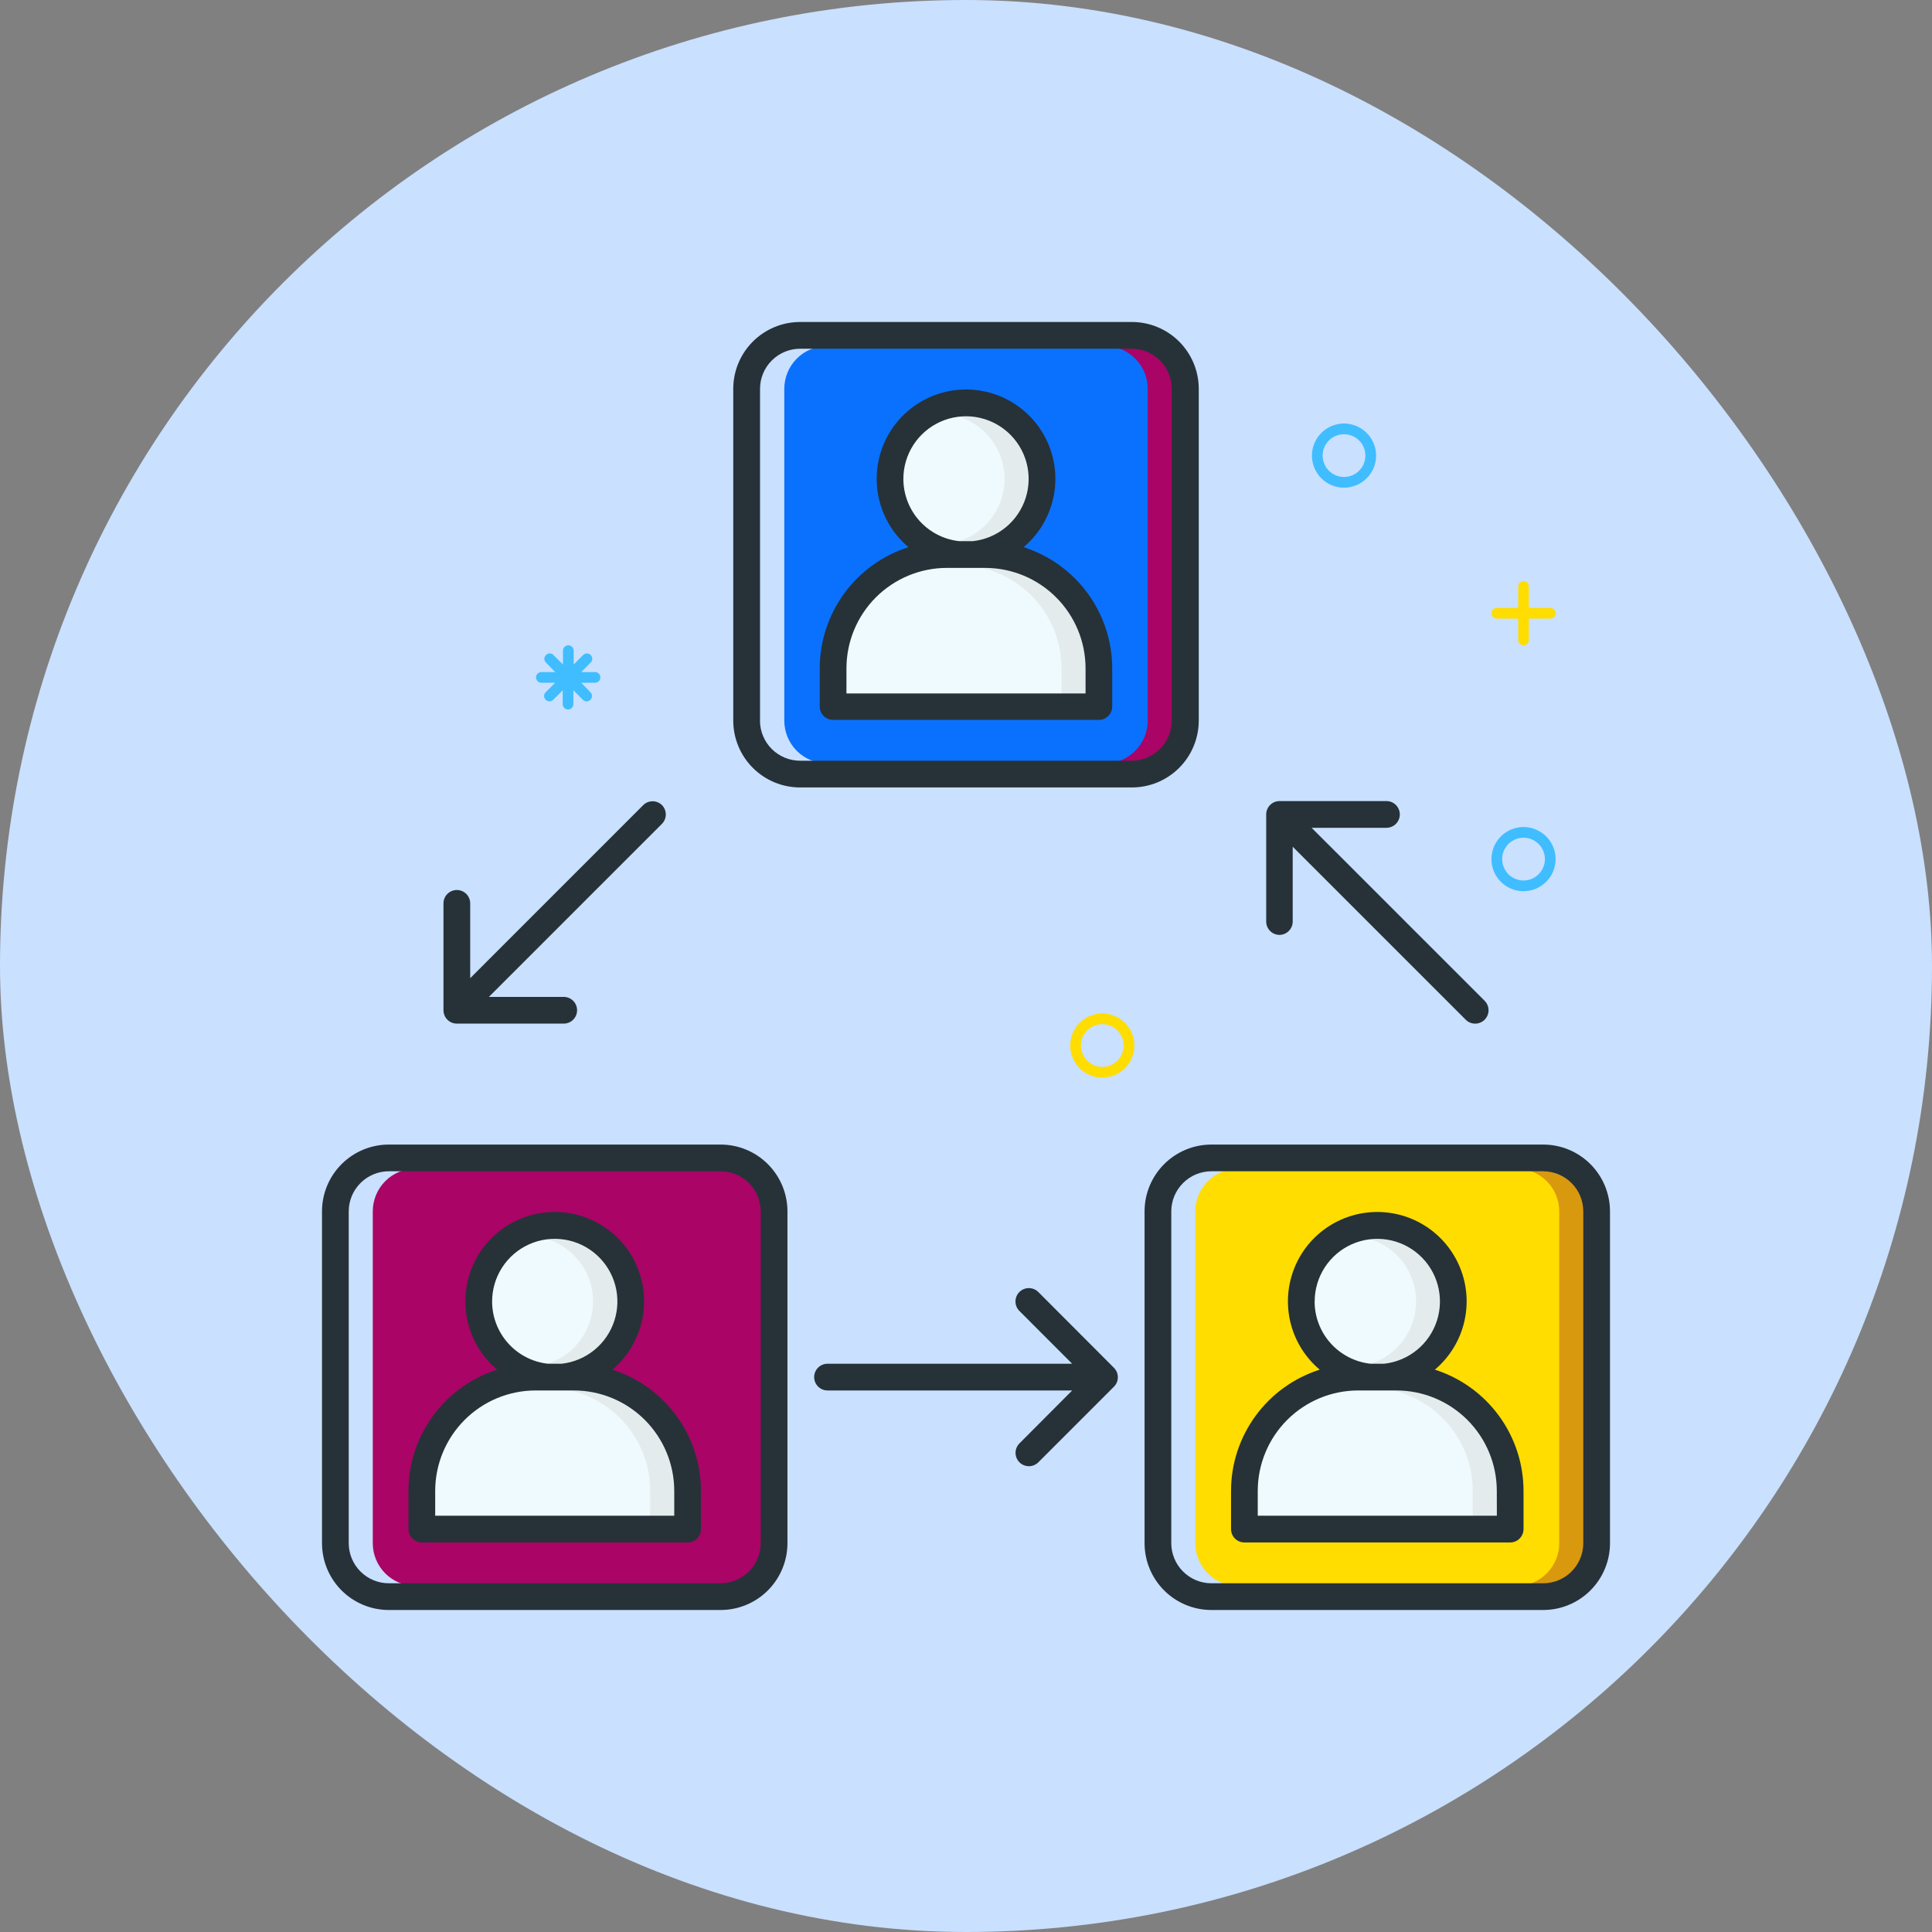 <svg width="120" height="120" viewBox="0 0 120 120" fill="none" xmlns="http://www.w3.org/2000/svg">
<rect x="0" y="0" width="120" height="120" fill="#808080" stroke="none"/>
<rect width="120" height="120" rx="60" fill="#C9E0FF"/>
<path d="M72.946 24.149C72.946 23.445 72.666 22.77 72.168 22.272C71.67 21.774 70.995 21.494 70.29 21.494H51.369C50.665 21.494 49.989 21.774 49.491 22.272C48.993 22.77 48.714 23.445 48.714 24.149V44.76C48.714 45.465 48.993 46.14 49.491 46.638C49.989 47.136 50.665 47.416 51.369 47.416H70.29C70.995 47.416 71.67 47.136 72.168 46.638C72.666 46.14 72.946 45.465 72.946 44.76V24.149ZM56.514 33.859C55.67 33.148 55.065 32.194 54.781 31.127C54.496 30.06 54.547 28.932 54.926 27.895C55.304 26.858 55.992 25.962 56.897 25.329C57.802 24.696 58.879 24.357 59.983 24.357C61.087 24.357 62.165 24.696 63.069 25.329C63.974 25.962 64.662 26.858 65.041 27.895C65.42 28.932 65.47 30.06 65.186 31.127C64.902 32.194 64.297 33.148 63.452 33.859L63.223 34.052L63.509 34.141C65.075 34.635 66.443 35.616 67.413 36.942C68.382 38.267 68.903 39.868 68.9 41.511V43.884C68.9 44.06 68.83 44.229 68.705 44.353C68.581 44.478 68.412 44.548 68.236 44.548H51.744C51.568 44.548 51.399 44.478 51.275 44.353C51.15 44.229 51.08 44.06 51.08 43.884V41.511C51.077 39.868 51.597 38.267 52.567 36.942C53.537 35.616 54.905 34.635 56.471 34.141L56.757 34.052L56.514 33.859Z" fill="#0A71FF"/>
<path d="M59.559 33.776H60.438C61.47 33.663 62.419 33.16 63.091 32.369C63.763 31.578 64.105 30.559 64.049 29.523C63.993 28.487 63.541 27.512 62.788 26.798C62.035 26.085 61.036 25.687 59.999 25.687C58.961 25.687 57.963 26.085 57.209 26.798C56.456 27.512 56.005 28.487 55.948 29.523C55.892 30.559 56.235 31.578 56.906 32.369C57.578 33.16 58.527 33.663 59.559 33.776Z" fill="#EFFAFE"/>
<path d="M52.408 41.51V43.22H67.588V41.51C67.587 39.812 66.911 38.184 65.711 36.983C64.511 35.782 62.883 35.106 61.185 35.104H58.812C57.114 35.106 55.486 35.782 54.285 36.983C53.085 38.184 52.41 39.812 52.408 41.51Z" fill="#EFFAFE"/>
<path d="M77.955 92.601V94.31H93.135V92.601C93.132 90.903 92.457 89.276 91.257 88.076C90.056 86.876 88.429 86.2 86.732 86.198H84.358C82.661 86.2 81.034 86.876 79.834 88.076C78.633 89.276 77.958 90.903 77.955 92.601Z" fill="#EFFAFE"/>
<path d="M95.851 72.584H76.9C76.195 72.584 75.52 72.864 75.022 73.362C74.524 73.86 74.244 74.535 74.244 75.24V95.851C74.244 96.555 74.524 97.23 75.022 97.728C75.52 98.226 76.195 98.506 76.9 98.506H95.851C96.555 98.506 97.231 98.226 97.729 97.728C98.227 97.23 98.506 96.555 98.506 95.851V75.24C98.506 74.535 98.227 73.86 97.729 73.362C97.231 72.864 96.555 72.584 95.851 72.584ZM80.159 80.837C80.159 79.409 80.727 78.039 81.737 77.029C82.746 76.019 84.116 75.452 85.544 75.452C86.972 75.452 88.341 76.019 89.351 77.029C90.361 78.039 90.928 79.409 90.928 80.837C90.928 82.476 90.264 83.89 88.784 85.152C92.568 86.357 94.463 89.417 94.463 92.611V94.984C94.463 95.16 94.393 95.329 94.269 95.454C94.144 95.578 93.975 95.648 93.799 95.648H77.291C77.115 95.648 76.947 95.578 76.822 95.454C76.698 95.329 76.627 95.16 76.627 94.984V92.611C76.627 89.397 78.536 86.35 82.307 85.152C80.827 83.9 80.159 82.476 80.159 80.837Z" fill="#FFDD00"/>
<path d="M85.106 84.867H85.985C87.017 84.754 87.966 84.25 88.638 83.459C89.309 82.668 89.652 81.65 89.596 80.614C89.54 79.578 89.088 78.602 88.335 77.889C87.581 77.175 86.583 76.778 85.545 76.778C84.508 76.778 83.51 77.175 82.756 77.889C82.003 78.602 81.551 79.578 81.495 80.614C81.439 81.65 81.782 82.668 82.453 83.459C83.125 84.25 84.074 84.754 85.106 84.867Z" fill="#EFFAFE"/>
<path d="M26.864 92.601V94.31H42.045V92.601C42.042 90.903 41.367 89.276 40.166 88.076C38.966 86.876 37.339 86.2 35.641 86.198H33.268C31.57 86.2 29.943 86.876 28.743 88.076C27.543 89.276 26.867 90.903 26.864 92.601Z" fill="#EFFAFE"/>
<path d="M44.76 72.584H25.809C25.105 72.584 24.429 72.864 23.931 73.362C23.433 73.86 23.154 74.535 23.154 75.24V95.851C23.154 96.555 23.433 97.23 23.931 97.728C24.429 98.226 25.105 98.506 25.809 98.506H44.76C45.465 98.506 46.14 98.226 46.638 97.728C47.136 97.23 47.416 96.555 47.416 95.851V75.24C47.416 74.535 47.136 73.86 46.638 73.362C46.14 72.864 45.465 72.584 44.76 72.584ZM30.984 84.949C30.14 84.238 29.535 83.284 29.25 82.218C28.966 81.151 29.017 80.022 29.395 78.985C29.774 77.948 30.462 77.052 31.367 76.419C32.272 75.787 33.349 75.447 34.453 75.447C35.557 75.447 36.635 75.787 37.539 76.419C38.444 77.052 39.132 77.948 39.511 78.985C39.889 80.022 39.94 81.151 39.656 82.218C39.372 83.284 38.766 84.238 37.922 84.949L37.693 85.142L37.978 85.231C39.545 85.725 40.913 86.706 41.883 88.032C42.852 89.358 43.373 90.958 43.369 92.601V94.974C43.369 95.15 43.299 95.319 43.175 95.444C43.05 95.568 42.882 95.638 42.705 95.638H26.201C26.025 95.638 25.856 95.568 25.731 95.444C25.607 95.319 25.537 95.15 25.537 94.974V92.601C25.532 90.958 26.053 89.356 27.023 88.03C27.993 86.704 29.361 85.722 30.928 85.228L31.213 85.139L30.984 84.949Z" fill="#A90466"/>
<path d="M34.015 84.867H34.895C35.926 84.754 36.876 84.25 37.547 83.459C38.219 82.668 38.562 81.65 38.505 80.614C38.449 79.578 37.998 78.602 37.244 77.889C36.491 77.175 35.493 76.778 34.455 76.778C33.417 76.778 32.419 77.175 31.666 77.889C30.912 78.602 30.461 79.578 30.404 80.614C30.348 81.65 30.691 82.668 31.363 83.459C32.034 84.25 32.983 84.754 34.015 84.867Z" fill="#EFFAFE"/>
<path d="M35.641 86.198H33.982C35.679 86.2 37.306 86.876 38.507 88.076C39.707 89.276 40.382 90.903 40.385 92.601V94.31H42.045V92.601C42.042 90.903 41.367 89.276 40.166 88.076C38.966 86.876 37.339 86.2 35.641 86.198Z" fill="#E4EBED"/>
<path d="M34.44 76.78C34.161 76.78 33.883 76.809 33.61 76.866C34.522 77.057 35.34 77.556 35.927 78.279C36.514 79.002 36.834 79.905 36.834 80.837C36.834 81.768 36.514 82.671 35.927 83.394C35.34 84.117 34.522 84.615 33.61 84.807C33.736 84.833 33.869 84.853 33.998 84.87H34.878C35.911 84.759 36.862 84.256 37.535 83.465C38.208 82.673 38.551 81.654 38.495 80.617C38.439 79.58 37.987 78.604 37.233 77.89C36.478 77.176 35.479 76.779 34.44 76.78Z" fill="#E4EBED"/>
<path d="M86.732 86.198H85.072C86.77 86.2 88.397 86.876 89.597 88.076C90.797 89.276 91.473 90.903 91.476 92.601V94.31H93.135V92.601C93.133 90.903 92.457 89.276 91.257 88.076C90.057 86.876 88.43 86.2 86.732 86.198Z" fill="#E4EBED"/>
<path d="M85.56 76.78C85.281 76.78 85.003 76.809 84.731 76.866C85.642 77.057 86.46 77.556 87.047 78.279C87.634 79.002 87.955 79.905 87.955 80.837C87.955 81.768 87.634 82.671 87.047 83.394C86.46 84.117 85.642 84.615 84.731 84.807C84.857 84.833 84.989 84.853 85.119 84.87H85.999C87.031 84.759 87.982 84.256 88.655 83.465C89.328 82.673 89.672 81.654 89.615 80.617C89.559 79.58 89.107 78.604 88.353 77.89C87.599 77.176 86.599 76.779 85.56 76.78Z" fill="#E4EBED"/>
<path d="M61.185 35.104H59.525C61.224 35.105 62.852 35.781 64.054 36.982C65.255 38.183 65.93 39.812 65.932 41.51V43.22H67.592V41.51C67.59 39.812 66.915 38.183 65.713 36.982C64.512 35.781 62.884 35.105 61.185 35.104Z" fill="#E4EBED"/>
<path d="M60 25.69C59.721 25.69 59.443 25.719 59.17 25.776C60.081 25.967 60.899 26.466 61.486 27.189C62.074 27.912 62.394 28.815 62.394 29.746C62.394 30.677 62.074 31.58 61.486 32.303C60.899 33.026 60.081 33.525 59.17 33.716C59.296 33.743 59.429 33.763 59.558 33.779H60.438C61.471 33.668 62.422 33.165 63.094 32.374C63.767 31.583 64.111 30.564 64.055 29.527C63.999 28.49 63.547 27.514 62.792 26.8C62.038 26.086 61.038 25.689 60 25.69Z" fill="#E4EBED"/>
<path d="M70.291 21.494H68.631C69.335 21.494 70.011 21.774 70.509 22.272C71.007 22.77 71.287 23.445 71.287 24.149V44.76C71.287 45.465 71.007 46.14 70.509 46.638C70.011 47.136 69.335 47.416 68.631 47.416H70.291C70.995 47.416 71.67 47.136 72.168 46.638C72.666 46.14 72.946 45.465 72.946 44.76V24.149C72.946 23.445 72.666 22.77 72.168 22.272C71.67 21.774 70.995 21.494 70.291 21.494Z" fill="#A90466"/>
<path d="M44.76 72.584H43.1C43.805 72.584 44.48 72.864 44.978 73.362C45.476 73.86 45.756 74.535 45.756 75.24V95.851C45.756 96.555 45.476 97.23 44.978 97.728C44.48 98.226 43.805 98.506 43.1 98.506H44.76C45.464 98.506 46.14 98.226 46.638 97.728C47.136 97.23 47.416 96.555 47.416 95.851V75.24C47.416 74.535 47.136 73.86 46.638 73.362C46.14 72.864 45.464 72.584 44.76 72.584Z" fill="#A90466"/>
<path d="M95.85 72.584H94.191C94.895 72.584 95.57 72.864 96.069 73.362C96.567 73.86 96.846 74.535 96.846 75.24V95.851C96.846 96.555 96.567 97.23 96.069 97.728C95.57 98.226 94.895 98.506 94.191 98.506H95.85C96.555 98.506 97.23 98.226 97.728 97.728C98.226 97.23 98.506 96.555 98.506 95.851V75.24C98.506 74.535 98.226 73.86 97.728 73.362C97.23 72.864 96.555 72.584 95.85 72.584Z" fill="#D9990E"/>
<path d="M63.579 33.985C64.449 33.252 65.073 32.269 65.365 31.169C65.658 30.069 65.606 28.906 65.215 27.837C64.825 26.768 64.115 25.845 63.183 25.193C62.25 24.541 61.14 24.191 60.002 24.191C58.864 24.191 57.754 24.541 56.821 25.193C55.888 25.845 55.179 26.768 54.788 27.837C54.398 28.906 54.346 30.069 54.639 31.169C54.931 32.269 55.555 33.252 56.425 33.985C54.828 34.494 53.433 35.497 52.443 36.849C51.453 38.202 50.917 39.834 50.915 41.51V43.884C50.915 44.104 51.002 44.315 51.158 44.471C51.313 44.626 51.525 44.714 51.745 44.714H68.252C68.473 44.714 68.684 44.626 68.839 44.471C68.995 44.315 69.082 44.104 69.082 43.884V41.51C69.08 39.835 68.546 38.203 67.557 36.851C66.568 35.498 65.175 34.495 63.579 33.985ZM56.11 29.746C56.11 28.995 56.327 28.259 56.736 27.629C57.145 26.999 57.728 26.5 58.414 26.194C59.1 25.887 59.86 25.786 60.602 25.902C61.344 26.019 62.037 26.347 62.597 26.849C63.156 27.35 63.559 28.003 63.755 28.728C63.952 29.453 63.934 30.22 63.705 30.935C63.475 31.651 63.043 32.284 62.461 32.76C61.879 33.235 61.172 33.531 60.425 33.613H59.579C58.626 33.509 57.745 33.056 57.105 32.343C56.465 31.629 56.111 30.705 56.11 29.746ZM67.426 43.071H52.575V41.51C52.576 39.857 53.234 38.271 54.403 37.102C55.573 35.933 57.158 35.275 58.812 35.273H61.185C62.84 35.274 64.426 35.931 65.596 37.101C66.766 38.27 67.424 39.856 67.426 41.51V43.071Z" fill="#263238"/>
<path d="M74.457 44.76V24.149C74.456 23.603 74.348 23.062 74.138 22.558C73.928 22.054 73.621 21.596 73.234 21.21C72.847 20.825 72.388 20.52 71.883 20.312C71.378 20.104 70.837 19.998 70.291 20H49.71C49.163 19.998 48.622 20.104 48.117 20.312C47.612 20.52 47.153 20.825 46.766 21.21C46.379 21.596 46.072 22.054 45.862 22.558C45.652 23.062 45.544 23.603 45.544 24.149V44.76C45.544 45.306 45.652 45.847 45.862 46.351C46.072 46.856 46.379 47.314 46.766 47.699C47.153 48.085 47.612 48.39 48.117 48.598C48.622 48.805 49.163 48.911 49.71 48.91H70.291C70.837 48.911 71.378 48.805 71.883 48.598C72.388 48.39 72.847 48.085 73.234 47.699C73.621 47.314 73.928 46.856 74.138 46.351C74.348 45.847 74.456 45.306 74.457 44.76ZM47.207 44.76V24.149C47.207 23.822 47.272 23.497 47.398 23.194C47.525 22.891 47.709 22.616 47.942 22.385C48.174 22.154 48.45 21.971 48.753 21.846C49.057 21.722 49.382 21.659 49.71 21.66H70.291C70.951 21.661 71.583 21.923 72.05 22.39C72.517 22.857 72.779 23.489 72.78 24.149V44.76C72.779 45.42 72.517 46.053 72.05 46.52C71.583 46.986 70.951 47.249 70.291 47.25H49.71C49.382 47.252 49.056 47.188 48.752 47.064C48.449 46.94 48.172 46.757 47.94 46.526C47.707 46.294 47.522 46.019 47.395 45.716C47.269 45.413 47.204 45.088 47.203 44.76H47.207Z" fill="#263238"/>
<path d="M26.201 95.804H42.709C42.929 95.804 43.14 95.717 43.296 95.561C43.451 95.406 43.539 95.194 43.539 94.974V92.601C43.537 90.924 43.003 89.292 42.013 87.939C41.023 86.585 39.629 85.582 38.032 85.072C38.902 84.339 39.526 83.356 39.818 82.256C40.111 81.156 40.059 79.993 39.668 78.924C39.278 77.855 38.569 76.932 37.636 76.28C36.703 75.628 35.593 75.278 34.455 75.278C33.317 75.278 32.206 75.628 31.274 76.28C30.341 76.932 29.632 77.855 29.241 78.924C28.851 79.993 28.799 81.156 29.091 82.256C29.384 83.356 30.008 84.339 30.878 85.072C29.281 85.582 27.887 86.585 26.897 87.939C25.907 89.292 25.373 90.924 25.371 92.601V94.974C25.371 95.194 25.459 95.406 25.614 95.561C25.77 95.717 25.981 95.804 26.201 95.804ZM30.566 80.837C30.566 80.085 30.784 79.35 31.192 78.72C31.601 78.089 32.184 77.591 32.87 77.284C33.556 76.978 34.316 76.877 35.058 76.993C35.801 77.109 36.493 77.438 37.053 77.939C37.612 78.441 38.015 79.094 38.212 79.819C38.408 80.544 38.391 81.31 38.161 82.026C37.931 82.741 37.499 83.375 36.917 83.85C36.335 84.325 35.628 84.622 34.882 84.704H34.032C33.079 84.599 32.2 84.146 31.56 83.432C30.921 82.719 30.567 81.795 30.566 80.837ZM27.031 92.601C27.033 90.947 27.69 89.362 28.86 88.192C30.029 87.023 31.614 86.365 33.268 86.364H35.642C37.295 86.365 38.881 87.023 40.05 88.192C41.219 89.362 41.877 90.947 41.879 92.601V94.144H27.031V92.601Z" fill="#263238"/>
<path d="M24.149 100H44.76C45.86 99.999 46.915 99.562 47.693 98.784C48.471 98.006 48.909 96.951 48.91 95.851V75.24C48.909 74.14 48.471 73.085 47.693 72.307C46.915 71.529 45.86 71.091 44.76 71.091H24.149C23.049 71.091 21.994 71.529 21.216 72.307C20.438 73.085 20.001 74.14 20 75.24V95.851C20.001 96.951 20.438 98.006 21.216 98.784C21.994 99.562 23.049 99.999 24.149 100ZM21.66 75.24C21.661 74.58 21.923 73.947 22.39 73.481C22.857 73.014 23.489 72.751 24.149 72.75H44.76C45.42 72.751 46.053 73.014 46.52 73.481C46.986 73.947 47.249 74.58 47.25 75.24V95.851C47.249 96.511 46.986 97.144 46.52 97.61C46.053 98.077 45.42 98.34 44.76 98.34H24.149C23.489 98.34 22.857 98.077 22.39 97.61C21.923 97.144 21.661 96.511 21.66 95.851V75.24Z" fill="#263238"/>
<path d="M89.122 85.072C89.992 84.339 90.616 83.356 90.909 82.256C91.202 81.156 91.149 79.993 90.759 78.924C90.369 77.855 89.659 76.932 88.727 76.28C87.794 75.628 86.683 75.278 85.546 75.278C84.407 75.278 83.297 75.628 82.365 76.28C81.432 76.932 80.722 77.855 80.332 78.924C79.942 79.993 79.889 81.156 80.182 82.256C80.475 83.356 81.099 84.339 81.969 85.072C80.371 85.582 78.977 86.585 77.987 87.939C76.998 89.292 76.463 90.924 76.462 92.601V94.974C76.462 95.194 76.549 95.406 76.705 95.561C76.86 95.717 77.071 95.804 77.291 95.804H93.799C94.019 95.804 94.231 95.717 94.386 95.561C94.542 95.406 94.629 95.194 94.629 94.974V92.601C94.628 90.924 94.093 89.292 93.103 87.939C92.114 86.585 90.719 85.582 89.122 85.072ZM81.657 80.837C81.657 80.085 81.874 79.35 82.283 78.72C82.692 78.089 83.275 77.591 83.961 77.284C84.647 76.978 85.407 76.877 86.149 76.993C86.891 77.109 87.584 77.438 88.144 77.939C88.703 78.441 89.106 79.094 89.302 79.819C89.499 80.544 89.481 81.31 89.251 82.026C89.022 82.741 88.59 83.375 88.008 83.85C87.426 84.325 86.719 84.622 85.972 84.704H85.126C84.172 84.6 83.291 84.148 82.65 83.434C82.009 82.721 81.654 81.796 81.653 80.837H81.657ZM92.973 94.144H78.121V92.601C78.123 90.947 78.781 89.362 79.95 88.192C81.12 87.023 82.705 86.365 84.359 86.364H86.732C88.386 86.365 89.971 87.023 91.141 88.192C92.31 89.362 92.968 90.947 92.969 92.601L92.973 94.144Z" fill="#263238"/>
<path d="M95.851 71.091H75.24C74.14 71.091 73.085 71.529 72.307 72.307C71.529 73.085 71.091 74.14 71.091 75.24V95.851C71.091 96.951 71.529 98.006 72.307 98.784C73.085 99.562 74.14 99.999 75.24 100H95.851C96.951 99.999 98.006 99.562 98.784 98.784C99.562 98.006 99.999 96.951 100 95.851V75.24C99.999 74.14 99.562 73.085 98.784 72.307C98.006 71.529 96.951 71.091 95.851 71.091ZM98.34 95.851C98.34 96.511 98.077 97.144 97.61 97.61C97.144 98.077 96.511 98.34 95.851 98.34H75.24C74.58 98.34 73.947 98.077 73.481 97.61C73.014 97.144 72.751 96.511 72.75 95.851V75.24C72.751 74.58 73.014 73.947 73.481 73.481C73.947 73.014 74.58 72.751 75.24 72.75H95.851C96.511 72.751 97.144 73.014 97.61 73.481C98.077 73.947 98.34 74.58 98.34 75.24V95.851Z" fill="#263238"/>
<path d="M63.319 90.825C63.396 90.902 63.488 90.963 63.589 91.005C63.69 91.047 63.798 91.069 63.907 91.069C64.016 91.069 64.124 91.047 64.225 91.005C64.326 90.963 64.417 90.902 64.494 90.825L69.188 86.131C69.265 86.054 69.327 85.963 69.369 85.862C69.41 85.761 69.432 85.653 69.432 85.544C69.432 85.434 69.41 85.326 69.369 85.225C69.327 85.125 69.265 85.033 69.188 84.956L64.491 80.249C64.335 80.093 64.124 80.006 63.904 80.006C63.683 80.006 63.472 80.093 63.316 80.249C63.16 80.405 63.073 80.616 63.073 80.837C63.073 81.057 63.16 81.268 63.316 81.424L66.592 84.704H51.399C51.179 84.704 50.968 84.791 50.812 84.947C50.657 85.103 50.569 85.314 50.569 85.534C50.569 85.754 50.657 85.965 50.812 86.12C50.968 86.276 51.179 86.364 51.399 86.364H66.596L63.319 89.653C63.164 89.809 63.077 90.019 63.077 90.239C63.077 90.459 63.164 90.669 63.319 90.825Z" fill="#263238"/>
<path d="M79.463 58.068C79.683 58.068 79.894 57.981 80.049 57.825C80.205 57.669 80.292 57.458 80.292 57.238V52.591L91.038 63.336C91.193 63.492 91.405 63.58 91.625 63.58C91.846 63.58 92.057 63.492 92.213 63.336C92.368 63.18 92.456 62.969 92.456 62.749C92.456 62.528 92.368 62.317 92.213 62.161L81.467 51.416H86.115C86.335 51.416 86.546 51.328 86.701 51.173C86.857 51.017 86.945 50.806 86.945 50.586C86.945 50.366 86.857 50.155 86.701 49.999C86.546 49.843 86.335 49.756 86.115 49.756H79.476C79.256 49.756 79.045 49.843 78.889 49.999C78.733 50.155 78.646 50.366 78.646 50.586V57.225C78.644 57.334 78.664 57.442 78.704 57.544C78.744 57.645 78.804 57.737 78.879 57.816C78.955 57.894 79.046 57.957 79.146 58C79.246 58.043 79.353 58.066 79.463 58.068Z" fill="#263238"/>
<path d="M41.122 50.012C41.045 49.934 40.953 49.873 40.852 49.831C40.751 49.789 40.643 49.768 40.534 49.768C40.425 49.768 40.317 49.789 40.216 49.831C40.115 49.873 40.024 49.934 39.947 50.012L29.205 60.757V56.11C29.205 55.889 29.117 55.678 28.962 55.523C28.806 55.367 28.595 55.28 28.375 55.28C28.155 55.28 27.944 55.367 27.788 55.523C27.632 55.678 27.545 55.889 27.545 56.11V62.749C27.545 62.969 27.632 63.18 27.788 63.335C27.944 63.491 28.155 63.578 28.375 63.578H35.014C35.234 63.578 35.445 63.491 35.601 63.335C35.756 63.18 35.844 62.969 35.844 62.749C35.844 62.529 35.756 62.317 35.601 62.162C35.445 62.006 35.234 61.919 35.014 61.919H30.366L41.112 51.173C41.265 51.02 41.352 50.812 41.354 50.595C41.356 50.377 41.272 50.168 41.122 50.012Z" fill="#263238"/>
<path d="M96.289 37.759H94.961V36.432C94.961 36.343 94.926 36.259 94.864 36.197C94.802 36.135 94.717 36.1 94.629 36.1C94.541 36.1 94.457 36.135 94.394 36.197C94.332 36.259 94.297 36.343 94.297 36.432V37.759H92.969C92.881 37.759 92.797 37.794 92.735 37.857C92.672 37.919 92.638 38.003 92.638 38.091C92.638 38.179 92.672 38.264 92.735 38.326C92.797 38.388 92.881 38.423 92.969 38.423H94.297V39.751C94.297 39.839 94.332 39.923 94.394 39.986C94.457 40.048 94.541 40.083 94.629 40.083C94.717 40.083 94.802 40.048 94.864 39.986C94.926 39.923 94.961 39.839 94.961 39.751V38.423H96.289C96.377 38.423 96.461 38.388 96.524 38.326C96.586 38.264 96.621 38.179 96.621 38.091C96.621 38.003 96.586 37.919 96.524 37.857C96.461 37.794 96.377 37.759 96.289 37.759Z" fill="#FFDD00"/>
<path d="M83.479 30.291C83.085 30.291 82.7 30.174 82.372 29.955C82.045 29.736 81.789 29.425 81.639 29.061C81.488 28.697 81.448 28.297 81.525 27.91C81.602 27.524 81.792 27.169 82.07 26.89C82.349 26.612 82.704 26.422 83.09 26.345C83.477 26.268 83.877 26.308 84.241 26.459C84.605 26.61 84.916 26.865 85.135 27.192C85.354 27.52 85.471 27.905 85.471 28.299C85.471 28.827 85.261 29.334 84.887 29.707C84.514 30.081 84.007 30.291 83.479 30.291ZM83.479 26.971C83.216 26.971 82.959 27.049 82.741 27.195C82.523 27.341 82.353 27.548 82.252 27.791C82.151 28.033 82.125 28.3 82.177 28.558C82.228 28.815 82.354 29.052 82.54 29.238C82.726 29.423 82.962 29.55 83.22 29.601C83.477 29.652 83.744 29.626 83.987 29.526C84.23 29.425 84.437 29.255 84.583 29.037C84.729 28.818 84.807 28.561 84.807 28.299C84.807 27.947 84.667 27.609 84.418 27.36C84.169 27.111 83.831 26.971 83.479 26.971Z" fill="#40BDFF"/>
<path d="M68.465 66.931C68.071 66.931 67.686 66.814 67.359 66.596C67.031 66.377 66.776 66.066 66.625 65.702C66.474 65.338 66.435 64.937 66.512 64.551C66.588 64.165 66.778 63.81 67.057 63.531C67.335 63.253 67.69 63.063 68.076 62.986C68.463 62.909 68.863 62.949 69.227 63.099C69.591 63.25 69.902 63.505 70.121 63.833C70.34 64.16 70.457 64.546 70.457 64.939C70.457 65.468 70.247 65.974 69.873 66.348C69.5 66.721 68.993 66.931 68.465 66.931ZM68.465 63.612C68.203 63.612 67.946 63.69 67.727 63.835C67.509 63.981 67.339 64.189 67.238 64.431C67.138 64.674 67.112 64.941 67.163 65.198C67.214 65.456 67.341 65.693 67.526 65.878C67.712 66.064 67.948 66.191 68.206 66.242C68.464 66.293 68.731 66.267 68.973 66.166C69.216 66.066 69.423 65.895 69.569 65.677C69.715 65.459 69.793 65.202 69.793 64.939C69.793 64.587 69.653 64.25 69.404 64.001C69.155 63.752 68.817 63.612 68.465 63.612Z" fill="#FFDD00"/>
<path d="M94.629 55.353C94.235 55.353 93.85 55.236 93.523 55.017C93.195 54.798 92.94 54.487 92.789 54.123C92.638 53.759 92.599 53.359 92.676 52.972C92.753 52.586 92.942 52.231 93.221 51.953C93.499 51.674 93.854 51.484 94.241 51.408C94.627 51.331 95.027 51.37 95.391 51.521C95.755 51.672 96.066 51.927 96.285 52.255C96.504 52.582 96.621 52.967 96.621 53.361C96.621 53.889 96.411 54.396 96.037 54.769C95.664 55.143 95.157 55.353 94.629 55.353ZM94.629 52.033C94.367 52.033 94.11 52.111 93.891 52.257C93.673 52.403 93.503 52.61 93.402 52.853C93.302 53.096 93.276 53.363 93.327 53.62C93.378 53.878 93.505 54.114 93.69 54.3C93.876 54.486 94.112 54.612 94.37 54.663C94.628 54.715 94.895 54.688 95.137 54.588C95.38 54.487 95.587 54.317 95.733 54.099C95.879 53.88 95.957 53.624 95.957 53.361C95.957 53.009 95.817 52.671 95.568 52.422C95.319 52.173 94.981 52.033 94.629 52.033Z" fill="#40BDFF"/>
<path d="M36.946 41.743H36.099L36.707 41.135C36.761 41.072 36.789 40.99 36.786 40.907C36.783 40.823 36.748 40.744 36.689 40.685C36.63 40.626 36.551 40.591 36.467 40.588C36.384 40.584 36.302 40.613 36.239 40.667L35.631 41.275V40.415C35.631 40.327 35.596 40.242 35.534 40.18C35.472 40.118 35.387 40.083 35.299 40.083C35.211 40.083 35.127 40.118 35.064 40.18C35.002 40.242 34.967 40.327 34.967 40.415V41.275L34.36 40.667C34.296 40.613 34.215 40.584 34.131 40.588C34.047 40.591 33.968 40.626 33.909 40.685C33.85 40.744 33.815 40.823 33.812 40.907C33.809 40.99 33.837 41.072 33.892 41.135L34.483 41.743H33.626C33.538 41.743 33.454 41.778 33.391 41.84C33.329 41.902 33.294 41.987 33.294 42.075C33.294 42.163 33.329 42.247 33.391 42.309C33.454 42.372 33.538 42.407 33.626 42.407H34.486L33.875 43.014C33.821 43.078 33.792 43.159 33.795 43.243C33.799 43.326 33.833 43.406 33.892 43.465C33.952 43.524 34.031 43.559 34.114 43.562C34.198 43.565 34.28 43.537 34.343 43.482L34.951 42.875V43.734C34.951 43.822 34.986 43.907 35.048 43.969C35.11 44.031 35.194 44.066 35.283 44.066C35.371 44.066 35.455 44.031 35.517 43.969C35.58 43.907 35.614 43.822 35.614 43.734V42.875L36.222 43.482C36.285 43.537 36.367 43.565 36.451 43.562C36.534 43.559 36.614 43.524 36.673 43.465C36.732 43.406 36.766 43.326 36.77 43.243C36.773 43.159 36.744 43.078 36.69 43.014L36.099 42.407H36.959C37.047 42.407 37.131 42.372 37.194 42.309C37.256 42.247 37.291 42.163 37.291 42.075C37.291 41.987 37.256 41.902 37.194 41.84C37.131 41.778 37.047 41.743 36.959 41.743H36.946Z" fill="#40BDFF"/>
</svg>

